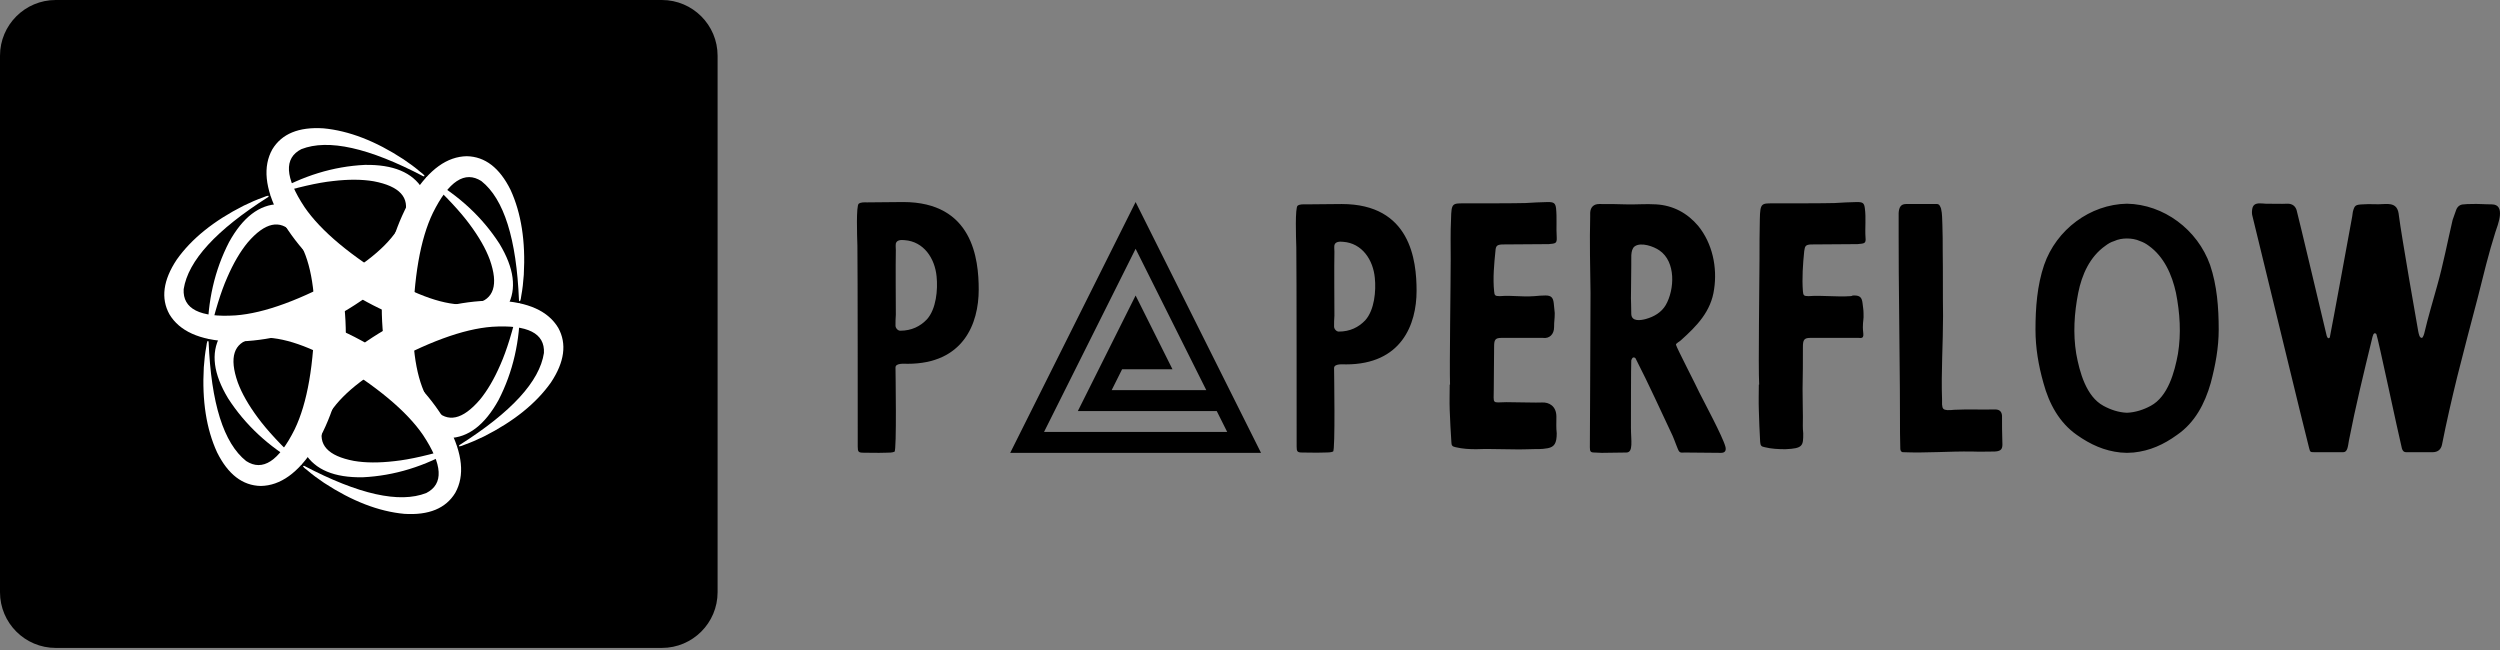 <svg width="396" height="103" viewBox="0 0 396 103" fill="none" xmlns="http://www.w3.org/2000/svg">
<rect x="0" y="0" width="396" height="103" fill="#808080" stroke="none"/>
<g clip-path="url(#clip0_2_162)">
<path d="M104.838 0H8.829C3.953 0 0 3.953 0 8.829V93.803C0 98.679 3.953 102.631 8.829 102.631H104.838C109.714 102.631 113.667 98.679 113.667 93.803V8.829C113.667 3.953 109.714 0 104.838 0Z" fill="black"/>
<path d="M91.596 16.553H22.071V86.078H91.596V16.553Z" fill="black"/>
<path d="M44.157 32.33C41.086 32.4 38.462 34.41 36.283 38.352C33.995 42.788 32.866 47.721 32.886 53.148C32.926 53.801 32.995 53.861 33.104 53.336C34.025 49.345 34.986 46.225 35.986 43.967C36.967 41.699 38.056 39.837 39.244 38.401C41.978 35.222 44.345 34.707 46.355 36.856C48.554 39.392 49.722 43.67 49.861 49.672C49.742 57.743 48.683 63.844 46.682 67.994C44.176 73.045 41.601 74.728 38.987 73.025C35.422 70.182 33.441 63.884 33.045 54.148C32.906 53.811 32.777 54.059 32.678 54.891C32.49 55.901 32.361 57.01 32.282 58.189C31.985 63.477 32.688 67.964 34.382 71.648C36.115 75.144 38.422 76.917 41.304 76.976C44.414 76.927 47.247 74.897 49.812 70.866C52.367 66.657 54.011 61.526 54.734 55.456C55.001 48.998 54.13 43.502 52.129 38.966C50.109 34.648 47.465 32.429 44.206 32.31" fill="white"/>
<path d="M66.935 29.933C65.341 27.319 62.29 26.041 57.784 26.12C52.803 26.358 47.96 27.844 43.265 30.577C42.721 30.934 42.701 31.033 43.206 30.864C47.128 29.666 50.307 28.933 52.753 28.676C55.209 28.389 57.358 28.398 59.2 28.715C63.32 29.498 64.954 31.29 64.093 34.103C62.994 37.272 59.874 40.422 54.744 43.551C47.692 47.483 41.879 49.622 37.293 49.959C31.658 50.315 28.925 48.929 29.093 45.809C29.796 41.293 34.253 36.43 42.483 31.211C42.701 30.924 42.423 30.944 41.661 31.27C40.69 31.617 39.67 32.053 38.601 32.578C33.877 34.965 30.331 37.817 27.994 41.125C25.835 44.373 25.448 47.265 26.835 49.781C28.429 52.445 31.609 53.881 36.382 54.089C41.304 54.198 46.573 53.059 52.189 50.642C57.913 47.641 62.241 44.145 65.162 40.144C67.896 36.232 68.49 32.835 66.965 29.953" fill="white"/>
<path d="M80.404 48.463C81.87 45.77 81.454 42.491 79.127 38.629C76.423 34.43 72.719 30.983 68.005 28.289C67.421 27.992 67.332 28.022 67.728 28.378C70.728 31.171 72.947 33.568 74.403 35.549C75.878 37.539 76.948 39.401 77.592 41.154C78.978 45.116 78.236 47.423 75.373 48.077C72.075 48.711 67.797 47.582 62.518 44.71C55.596 40.57 50.832 36.599 48.237 32.806C45.117 28.101 44.949 25.041 47.732 23.625C51.981 21.961 58.418 23.397 67.054 27.923C67.411 27.963 67.262 27.735 66.589 27.24C65.806 26.566 64.915 25.903 63.925 25.239C59.498 22.337 55.259 20.703 51.218 20.327C47.326 20.079 44.632 21.188 43.137 23.654C41.621 26.368 41.968 29.844 44.176 34.073C46.543 38.391 50.168 42.383 55.061 46.037C60.518 49.493 65.717 51.494 70.639 52.019C75.393 52.425 78.642 51.246 80.365 48.483" fill="white"/>
<path d="M71.095 69.39C74.165 69.321 76.79 67.31 78.968 63.369C81.256 58.932 82.385 54 82.365 48.572C82.326 47.919 82.257 47.859 82.147 48.384C81.227 52.375 80.266 55.495 79.266 57.753C78.285 60.021 77.196 61.883 76.007 63.319C73.274 66.498 70.907 67.013 68.896 64.864C66.698 62.329 65.529 58.05 65.39 52.049C65.509 43.977 66.569 37.876 68.569 33.727C71.075 28.676 73.65 26.992 76.265 28.695C79.83 31.538 81.811 37.837 82.207 47.572C82.346 47.909 82.474 47.661 82.573 46.829C82.762 45.819 82.89 44.71 82.969 43.531C83.267 38.243 82.564 33.756 80.87 30.072C79.137 26.576 76.829 24.803 73.947 24.744C70.837 24.793 68.005 26.824 65.44 30.855C62.885 35.064 61.241 40.194 60.518 46.265C60.25 52.722 61.122 58.219 63.122 62.755C65.143 67.073 67.787 69.291 71.045 69.41" fill="white"/>
<path d="M34.847 53.257C33.381 55.951 33.797 59.229 36.125 63.091C38.828 67.29 42.532 70.737 47.247 73.431C47.831 73.728 47.92 73.698 47.524 73.342C44.523 70.549 42.305 68.152 40.849 66.171C39.373 64.181 38.303 62.319 37.66 60.566C36.273 56.604 37.016 54.297 39.878 53.643C43.176 53.009 47.455 54.138 52.733 57.01C59.656 61.15 64.42 65.121 67.014 68.915C70.134 73.619 70.303 76.679 67.52 78.096C63.271 79.759 56.833 78.323 48.197 73.797C47.841 73.758 47.989 73.985 48.663 74.481C49.445 75.154 50.337 75.818 51.327 76.481C55.754 79.383 59.993 81.017 64.034 81.393C67.926 81.641 70.62 80.532 72.115 78.066C73.63 75.352 73.284 71.876 71.075 67.647C68.708 63.329 65.083 59.338 60.191 55.683C54.734 52.227 49.534 50.226 44.612 49.701C39.858 49.295 36.61 50.474 34.887 53.237" fill="white"/>
<path d="M48.316 71.787C49.911 74.401 52.961 75.679 57.467 75.6C62.449 75.362 67.292 73.876 71.986 71.143C72.531 70.787 72.551 70.688 72.046 70.856C68.124 72.054 64.945 72.787 62.498 73.044C60.042 73.332 57.893 73.322 56.051 73.005C51.931 72.222 50.297 70.43 51.159 67.617C52.258 64.448 55.378 61.299 60.508 58.169C67.559 54.237 73.373 52.098 77.958 51.761C83.594 51.405 86.327 52.791 86.159 55.911C85.475 60.417 81.019 65.28 72.778 70.499C72.561 70.787 72.838 70.767 73.6 70.44C74.571 70.093 75.591 69.657 76.661 69.133C81.385 66.746 84.93 63.894 87.268 60.586C89.427 57.337 89.813 54.445 88.427 51.93C86.832 49.266 83.653 47.83 78.889 47.622C73.967 47.513 68.698 48.652 63.083 51.068C57.358 54.069 53.03 57.565 50.109 61.566C47.375 65.478 46.781 68.875 48.306 71.757" fill="white"/>
<path d="M135.812 38.938C135.865 42.062 135.865 68.585 135.865 70.755C135.865 71.549 135.97 71.708 136.764 71.708C138.564 71.708 138.564 71.761 140.364 71.708C140.735 71.708 141.37 71.708 141.688 71.549C142.058 71.39 141.847 58.897 141.847 58.209C141.847 57.467 143.329 57.626 143.753 57.626C152.593 57.626 155.029 51.273 155.029 45.873C155.029 41.003 154.076 32.003 143.064 32.003C141.158 32.003 139.2 32.056 137.347 32.056C136.923 32.056 136.394 32.003 136.023 32.268C135.6 32.586 135.759 37.297 135.812 38.938ZM141.9 49.844C141.9 48.679 141.847 41.744 141.9 39.627C141.9 39.309 141.847 38.938 141.9 38.568C142.058 37.986 142.747 37.986 143.276 38.038C146.347 38.25 148.094 40.95 148.358 43.809C148.57 45.873 148.305 48.944 146.823 50.585C145.764 51.697 144.388 52.385 142.588 52.385C142.217 52.385 141.847 51.962 141.847 51.591C141.847 51.009 141.847 50.426 141.9 49.844Z" fill="black"/>
<path d="M179.881 32.003L160.017 71.732H199.745L179.881 32.003ZM179.881 39.407L191.077 61.8H176.087L177.742 58.489H185.719L179.881 46.809L170.731 65.11H192.732L194.388 68.421H165.374L179.881 39.407Z" fill="black"/>
<path d="M205.335 39.193C205.388 42.29 205.388 68.583 205.388 70.734C205.388 71.522 205.493 71.679 206.28 71.679C208.064 71.679 208.064 71.732 209.849 71.679C210.216 71.679 210.846 71.679 211.161 71.522C211.528 71.364 211.318 58.979 211.318 58.296C211.318 57.562 212.788 57.719 213.208 57.719C221.972 57.719 224.386 51.421 224.386 46.068C224.386 41.24 223.441 32.318 212.525 32.318C210.636 32.318 208.694 32.371 206.857 32.371C206.438 32.371 205.913 32.318 205.545 32.581C205.125 32.895 205.283 37.566 205.335 39.193ZM211.371 50.004C211.371 48.85 211.318 41.975 211.371 39.876C211.371 39.561 211.318 39.193 211.371 38.826C211.528 38.249 212.21 38.249 212.735 38.301C215.779 38.511 217.511 41.188 217.773 44.022C217.983 46.068 217.721 49.112 216.252 50.739C215.202 51.841 213.837 52.523 212.053 52.523C211.686 52.523 211.318 52.104 211.318 51.736C211.318 51.159 211.318 50.582 211.371 50.004ZM229.687 60.92H229.634C229.634 62.233 229.582 63.597 229.634 64.962C229.687 66.641 229.792 68.32 229.897 70C229.897 70.577 230.054 70.734 230.579 70.839C231.681 71.102 232.731 71.154 233.833 71.154C236.667 71.049 239.501 71.259 242.335 71.154C243.489 71.102 244.014 71.207 245.169 70.997C246.218 70.787 246.586 70.21 246.586 68.635C246.481 67.638 246.533 67.218 246.533 66.011C246.533 64.279 245.326 63.702 244.276 63.754C243.542 63.807 240.025 63.702 238.608 63.702C236.247 63.754 236.614 64.069 236.614 61.603C236.614 59.608 236.667 57.037 236.667 54.99C236.667 53.888 236.772 53.521 237.821 53.521H244.381C245.431 53.678 246.166 52.943 246.166 51.841C246.166 50.739 246.271 50.687 246.271 49.584L246.113 48.01C246.008 47.118 245.693 46.803 244.801 46.803C244.224 46.803 243.647 46.855 243.069 46.908C240.813 47.065 239.763 46.751 237.559 46.908C236.824 46.908 236.719 46.803 236.667 46.121C236.457 44.074 236.667 41.817 236.877 39.77C236.929 38.931 237.139 38.773 237.926 38.721L245.326 38.668C246.323 38.563 246.638 38.616 246.586 37.619C246.481 36.097 246.638 34.522 246.481 33.001C246.376 32.161 246.113 32.003 245.169 32.003C243.594 32.056 243.227 32.056 241.652 32.161C240.078 32.213 233.78 32.213 232.258 32.213C230.054 32.213 229.897 32.056 229.844 34.732C229.739 36.832 229.792 38.983 229.792 41.135C229.792 44.809 229.582 57.981 229.687 60.92ZM258.341 67.743C258.341 66.379 258.341 57.772 258.394 57.089C258.446 56.932 258.551 56.617 258.761 56.617C258.971 56.617 259.076 56.722 259.129 56.879C261.228 60.973 263.065 65.067 264.954 69.055C265.216 69.632 265.794 71.312 265.951 71.469C266.161 71.784 266.528 71.679 266.843 71.679L272.616 71.732C273.299 71.732 273.456 71.312 273.299 70.734C272.879 69.16 269.887 63.597 269.205 62.233C268.733 61.183 265.584 55.095 265.479 54.623C265.374 54.413 266.161 54.045 266.266 53.888C268.785 51.631 271.042 49.322 271.514 45.806C272.039 42.342 271.252 38.563 268.995 35.782C267.263 33.735 265.007 32.528 262.33 32.371C260.703 32.266 259.129 32.423 257.502 32.371C256.085 32.318 255.088 32.318 253.303 32.318C252.464 32.318 251.939 32.791 251.886 33.683V34.312C251.781 38.353 251.886 42.395 251.939 46.383C251.939 52.471 251.834 68.53 251.834 70.839C251.834 71.522 251.939 71.679 252.568 71.679C252.936 71.679 253.356 71.732 253.723 71.732C255.193 71.732 256.085 71.679 257.607 71.679C258.761 71.679 258.341 69.79 258.341 67.743ZM258.341 47.275L258.394 41.975C258.446 41.188 258.184 39.613 258.919 39.036C259.916 38.301 261.963 39.036 262.855 39.666C265.479 41.45 265.269 45.858 263.852 48.325C263.17 49.48 262.015 50.162 260.703 50.529C259.916 50.739 258.446 51.002 258.394 49.742C258.394 48.902 258.341 47.275 258.341 47.275ZM278.652 60.92H278.599C278.599 62.233 278.547 63.597 278.599 64.962C278.652 66.641 278.704 68.32 278.809 70C278.862 70.577 278.967 70.734 279.544 70.839C280.593 71.102 281.696 71.154 282.798 71.154C285.632 71.049 285.632 70.577 285.632 68.635C285.527 67.638 285.579 67.218 285.579 66.011C285.579 64.279 285.527 64.069 285.527 61.603C285.579 59.608 285.579 57.037 285.579 54.99C285.579 53.888 285.737 53.521 286.734 53.521H294.396C295.498 53.678 295.078 52.943 295.078 51.841C295.078 50.739 295.236 50.687 295.183 49.584C295.183 49.06 295.078 48.535 295.026 48.01C294.921 47.118 294.606 46.803 293.714 46.803C293.136 46.803 293.661 46.855 293.136 46.908C290.88 47.065 288.728 46.751 286.471 46.908C285.737 46.908 285.632 46.803 285.579 46.121C285.422 44.074 285.579 41.817 285.789 39.77C285.894 38.931 286.051 38.773 286.839 38.721L294.239 38.668C295.288 38.563 295.603 38.616 295.498 37.619C295.393 36.097 295.603 34.522 295.393 33.001C295.288 32.161 295.078 32.003 294.134 32.003C292.559 32.056 292.192 32.056 290.617 32.161C289.043 32.213 282.693 32.213 281.171 32.213C279.019 32.213 278.809 32.056 278.757 34.732C278.704 36.832 278.704 38.983 278.704 41.135C278.704 44.809 278.494 57.981 278.652 60.92ZM300.746 37.461C300.694 40.715 301.009 64.489 300.956 66.221C300.956 67.848 300.956 69.475 301.009 71.102C301.009 71.364 301.166 71.627 301.428 71.627C305.102 71.784 308.723 71.469 312.397 71.522C313.604 71.574 314.811 71.522 315.966 71.522C317.12 71.469 317.225 70.997 317.173 70.052C317.12 68.583 317.12 67.271 317.12 65.854C317.068 65.119 316.648 64.856 316.018 64.856C313.867 64.909 311.715 64.804 309.563 64.909C309.196 64.962 308.828 64.962 308.461 64.962C307.831 64.909 307.674 64.752 307.621 64.069V63.282C307.464 58.926 307.779 54.413 307.779 50.057C307.726 46.383 307.779 43.077 307.726 39.823C307.726 38.406 307.726 36.989 307.674 35.624C307.621 34.785 307.674 33.893 307.464 33.053C307.359 32.738 307.201 32.318 306.834 32.318H301.901C301.061 32.318 300.799 32.895 300.746 33.735V37.461ZM350.079 41.975C351.181 45.229 351.443 48.745 351.443 52.209C351.443 55.095 350.918 57.877 350.183 60.658C349.239 63.964 347.664 66.956 344.83 68.898C342.731 70.42 340.527 71.417 337.955 71.679C337.588 71.679 337.273 71.732 336.906 71.732C336.591 71.732 336.276 71.679 335.909 71.679C333.337 71.417 331.133 70.42 328.981 68.898C326.2 66.956 324.573 63.964 323.68 60.658C322.893 57.877 322.421 55.095 322.421 52.209C322.421 48.745 322.683 45.229 323.785 41.975C325.727 36.359 331.08 32.371 336.906 32.266C342.731 32.371 348.084 36.359 350.079 41.975ZM344.988 56.04C345.513 52.838 345.303 49.584 344.673 46.383C344.043 43.497 342.784 40.663 340.37 38.931C339.95 38.616 339.477 38.353 339.005 38.196C338.323 37.881 337.588 37.776 336.906 37.776C336.223 37.776 335.541 37.881 334.859 38.196C334.334 38.353 333.914 38.616 333.494 38.931C331.028 40.663 329.768 43.497 329.191 46.383C328.561 49.584 328.351 52.838 328.876 56.04C329.401 58.926 330.451 62.81 333.18 64.279C334.334 64.909 335.594 65.329 336.906 65.381C338.218 65.329 339.53 64.909 340.684 64.279C343.413 62.81 344.463 58.926 344.988 56.04ZM358.843 32.266C358.79 32.266 358.371 32.213 357.951 32.213C357.216 32.213 356.849 32.476 356.744 33.158C356.691 33.525 356.691 33.945 356.796 34.26C357.216 35.887 365.351 69.527 365.77 70.997C365.928 71.627 365.98 71.627 366.61 71.627H370.861H371.176C371.858 71.627 371.911 70.682 372.068 69.79C373.118 64.384 374.43 59.031 375.689 53.836C375.742 53.521 375.847 53.206 375.952 52.943C376.004 52.838 376.109 52.786 376.162 52.786C376.267 52.786 376.372 52.838 376.424 52.943C376.686 53.573 379.835 68.478 380.465 71.049C380.57 71.364 380.728 71.627 381.147 71.627H385.346C386.133 71.627 386.658 71.207 386.815 70.42C387.498 66.956 388.39 63.072 389.229 59.661C390.279 55.462 391.381 51.316 392.483 47.118C393.323 43.759 394.215 40.085 395.265 36.779C395.632 35.677 396.997 32.371 394.688 32.371C393.533 32.371 392.536 32.266 391.381 32.318C391.014 32.318 390.646 32.318 390.279 32.371C389.702 32.371 389.282 32.686 389.072 33.21C388.915 33.735 388.652 34.312 388.495 34.837C387.708 38.196 386.973 42.027 386.028 45.334C385.346 47.8 384.611 50.214 384.034 52.681C384.034 52.733 383.824 53.521 383.614 53.521C383.247 53.521 383.142 52.943 383.037 52.419C382.984 52.209 380.36 37.147 379.993 34.208C379.888 33.053 379.52 32.371 378.313 32.318H377.684C376.319 32.423 375.584 32.266 374.22 32.371C373.118 32.423 372.96 32.528 372.698 33.525C372.645 33.735 372.645 33.998 372.593 34.26C372.173 36.569 369.444 51.474 369.077 53.258C369.077 53.363 369.024 53.573 368.867 53.573C368.657 53.573 368.604 53.311 368.552 53.206C368.499 52.996 363.934 33.735 363.776 33.263C363.566 32.633 363.094 32.266 362.359 32.266C361.205 32.318 360.312 32.266 358.843 32.266Z" fill="black"/>
</g>
<defs>
<clipPath id="clip0_2_162">
<rect width="396" height="102.631" fill="white"/>
</clipPath>
</defs>
</svg>
